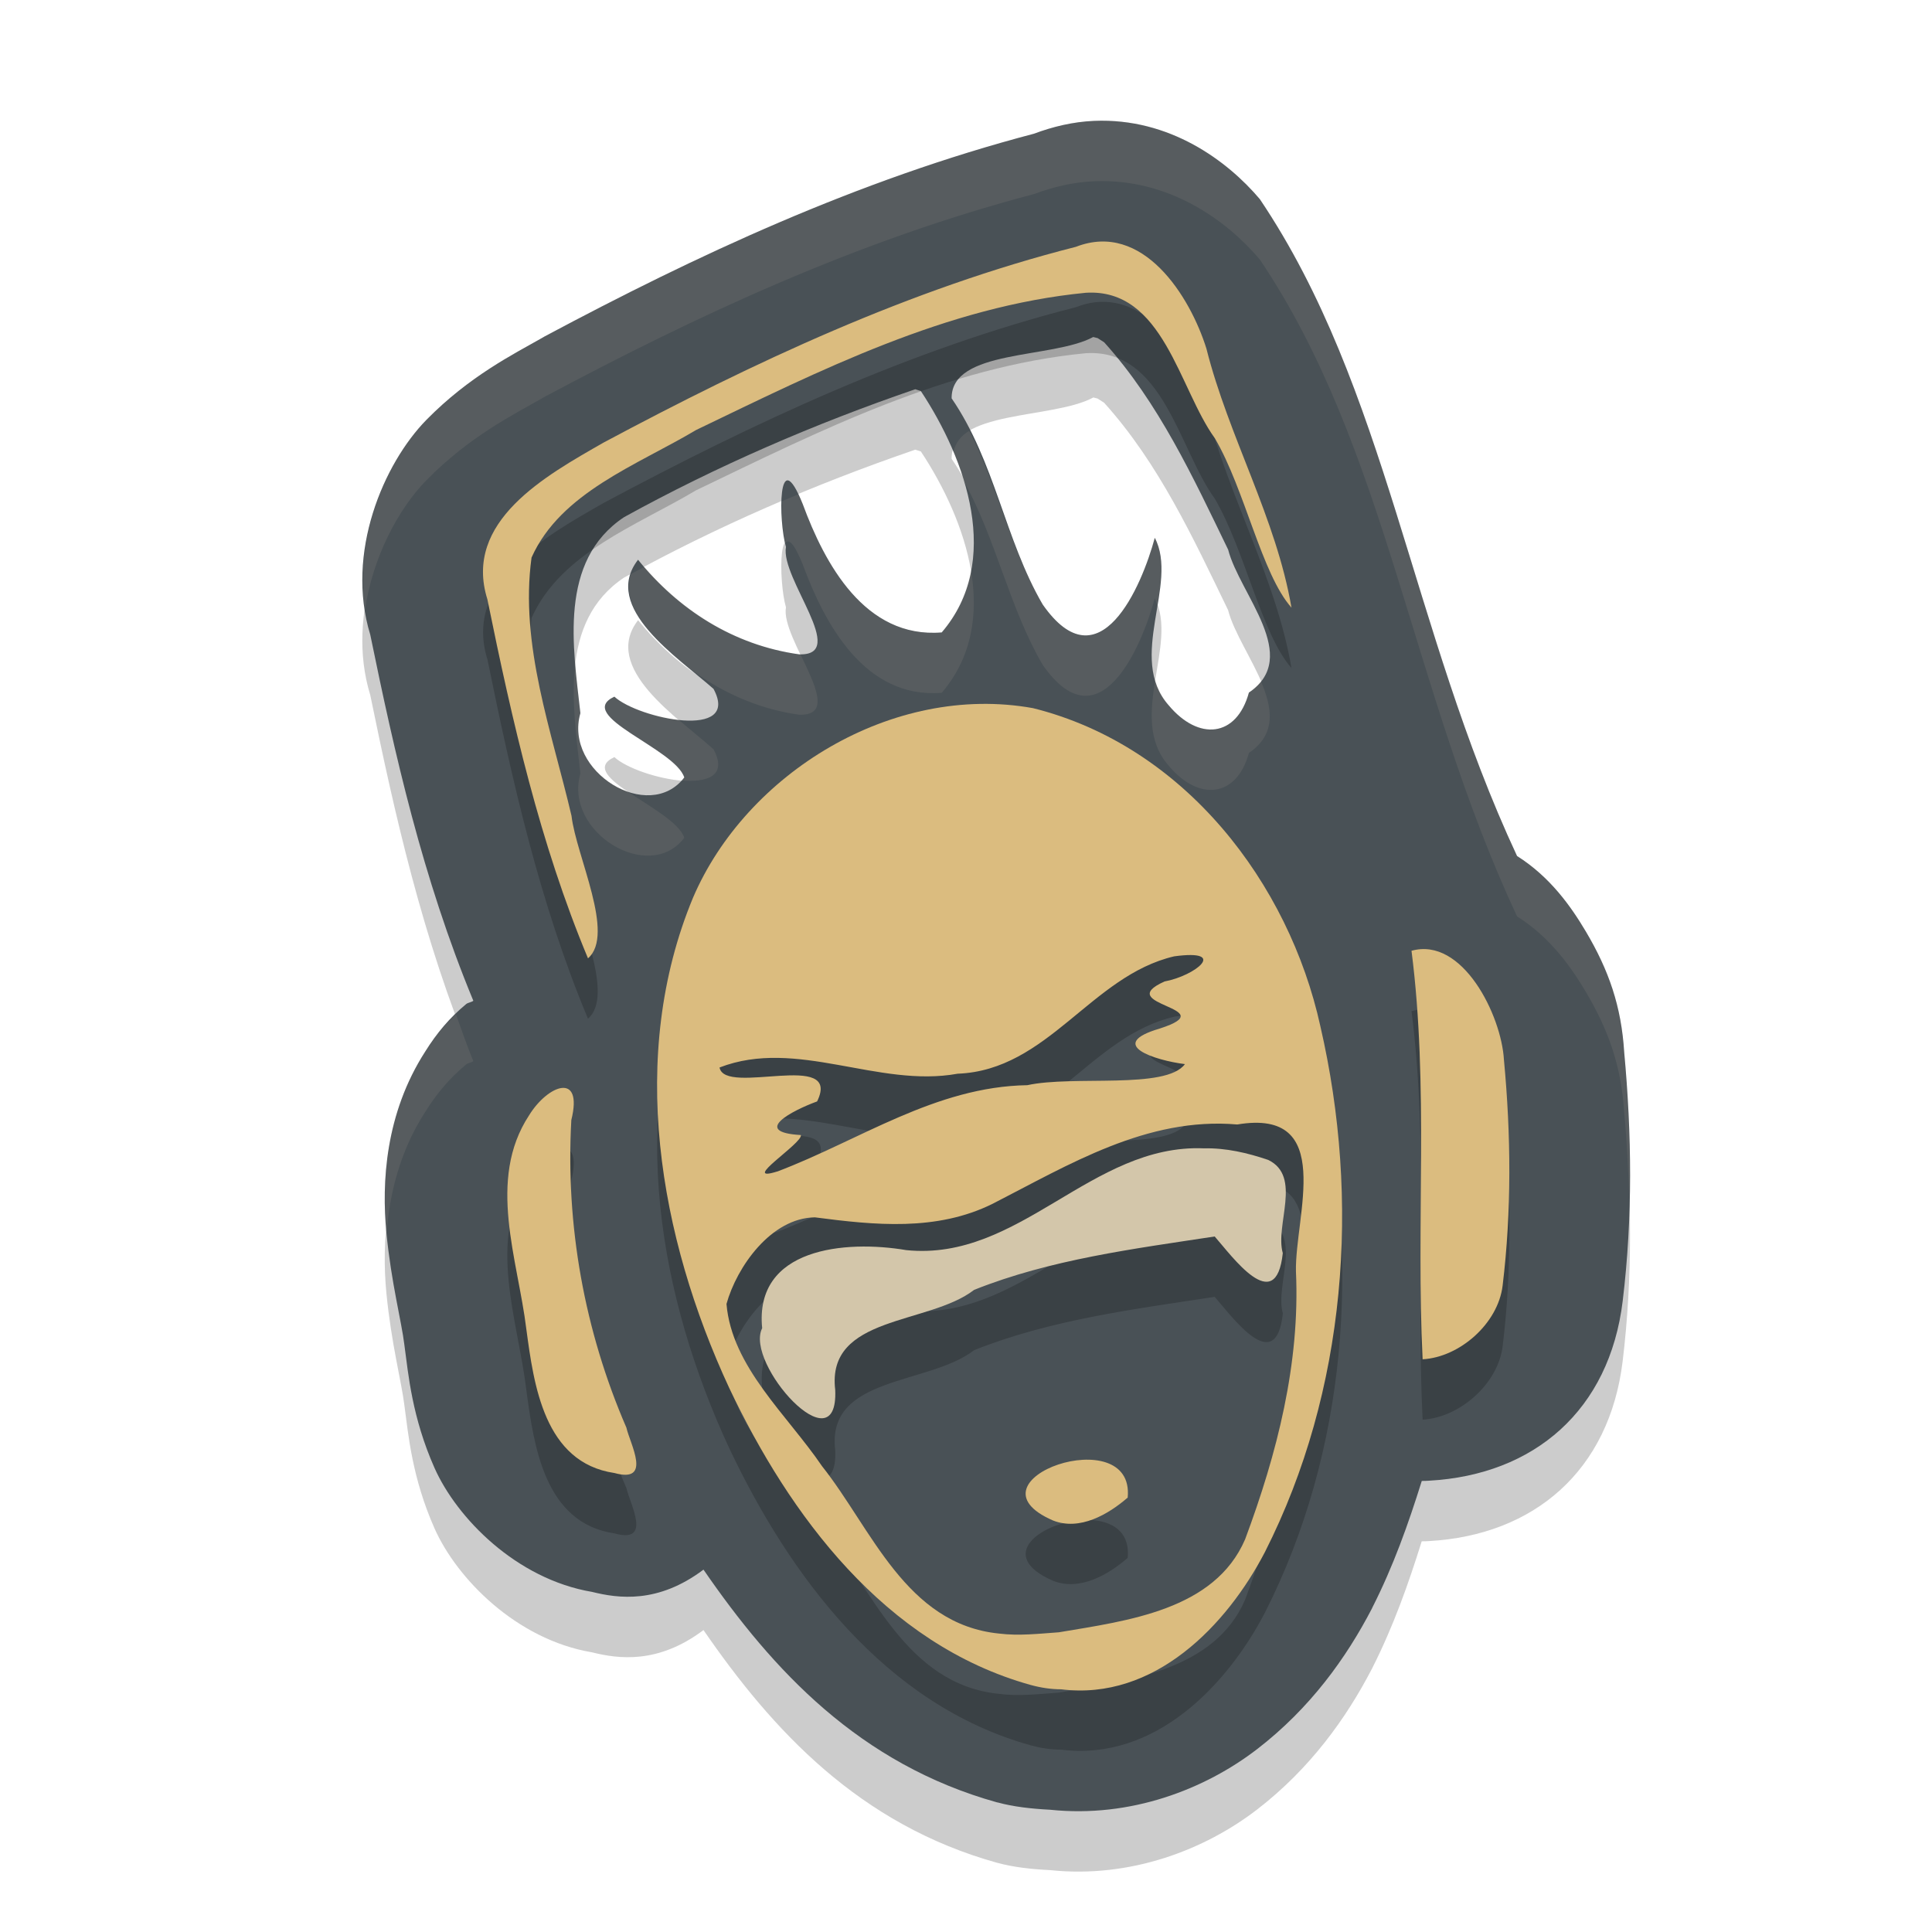 <svg xmlns="http://www.w3.org/2000/svg" width="32" height="32" version="1">
 <path style="opacity:0.2" d="m 18.123,3.003 c -0.353,0.015 -0.688,0.097 -0.998,0.213 -2.929,0.769 -5.608,2.025 -8.1,3.355 -0.016,0.009 -0.033,0.018 -0.049,0.027 C 8.506,6.867 7.775,7.231 7.064,7.954 6.358,8.673 5.716,10.154 6.133,11.514 c 0.402,1.963 0.864,4.028 1.707,6.062 -0.026,0.021 -0.092,0.032 -0.117,0.053 -0.277,0.229 -0.49,0.484 -0.678,0.785 -0.666,1.032 -0.725,2.178 -0.645,3.004 0.081,0.833 0.251,1.475 0.297,1.852 0.001,0.01 0.003,0.021 0.004,0.031 0.062,0.454 0.123,1.173 0.496,2.014 0.367,0.827 1.351,1.84 2.609,2.053 0.435,0.108 1.091,0.199 1.846,-0.369 1.145,1.664 2.584,3.221 4.865,3.855 0.003,6.59e-4 0.006,0.001 0.01,0.002 0.256,0.07 0.555,0.104 0.865,0.119 1.335,0.141 2.568,-0.34 3.43,-1.004 0.879,-0.678 1.475,-1.511 1.9,-2.328 0.003,-0.006 0.006,-0.013 0.01,-0.02 0.343,-0.678 0.594,-1.382 0.816,-2.094 0.04,-8.2e-5 0.081,-0.001 0.121,-0.004 1.743,-0.098 2.987,-1.168 3.207,-2.977 0.169,-1.393 0.149,-2.778 0.025,-4.119 -0.047,-0.76 -0.256,-1.36 -0.637,-2.002 -0.246,-0.414 -0.589,-0.902 -1.139,-1.25 C 23.361,11.396 22.976,7.431 20.867,4.3 20.331,3.666 19.374,2.951 18.123,3.003 Z m -0.016,3.58 0.072,0.018 0.109,0.07 c 0.905,1.004 1.474,2.239 2.053,3.434 0.19,0.739 1.221,1.774 0.344,2.367 -0.203,0.747 -0.834,0.803 -1.328,0.211 -0.697,-0.79 0.169,-2.01 -0.23,-2.773 -0.216,0.804 -0.916,2.452 -1.857,1.104 -0.628,-1.08 -0.788,-2.367 -1.508,-3.414 -0.009,-0.819 1.667,-0.65 2.346,-1.016 z m -2.947,0.865 0.092,0.029 c 0.754,1.139 1.352,2.825 0.346,3.998 -1.274,0.104 -1.941,-1.144 -2.301,-2.123 -0.422,-1.055 -0.403,0.286 -0.279,0.707 -0.095,0.521 1.051,1.807 0.219,1.779 -1.091,-0.152 -2.002,-0.743 -2.668,-1.566 -0.615,0.793 0.666,1.621 1.25,2.139 0.459,0.855 -1.249,0.493 -1.643,0.129 -0.67,0.313 1.005,0.858 1.158,1.338 -0.585,0.768 -2,-0.095 -1.721,-1.064 C 9.493,11.725 9.245,10.294 10.336,9.567 11.868,8.722 13.497,8.018 15.16,7.448 Z"/>
 <path style="fill:#495156" d="M 18.123 2.002 C 17.77 2.017 17.435 2.099 17.125 2.215 C 14.196 2.984 11.517 4.24 9.025 5.57 C 9.009 5.579 8.993 5.588 8.977 5.598 C 8.506 5.866 7.775 6.23 7.064 6.953 C 6.358 7.672 5.716 9.153 6.133 10.514 C 6.535 12.477 6.997 14.541 7.84 16.576 C 7.814 16.598 7.748 16.608 7.723 16.629 C 7.446 16.858 7.233 17.113 7.045 17.414 C 6.379 18.446 6.32 19.592 6.4 20.418 C 6.481 21.251 6.652 21.893 6.697 22.27 C 6.698 22.28 6.7 22.29 6.701 22.301 C 6.763 22.755 6.824 23.474 7.197 24.314 C 7.565 25.141 8.549 26.154 9.807 26.367 C 10.242 26.475 10.897 26.566 11.652 25.998 C 12.797 27.662 14.236 29.219 16.518 29.854 C 16.521 29.854 16.524 29.855 16.527 29.855 C 16.783 29.925 17.082 29.959 17.393 29.975 C 18.728 30.115 19.961 29.634 20.822 28.971 C 21.702 28.293 22.298 27.46 22.723 26.643 C 22.726 26.636 22.729 26.63 22.732 26.623 C 23.076 25.945 23.327 25.241 23.549 24.529 C 23.589 24.529 23.63 24.528 23.67 24.525 C 25.413 24.428 26.657 23.358 26.877 21.549 C 27.046 20.156 27.026 18.77 26.902 17.43 C 26.855 16.669 26.647 16.07 26.266 15.428 C 26.02 15.014 25.677 14.526 25.127 14.178 C 23.361 10.395 22.976 6.43 20.867 3.299 C 20.331 2.665 19.374 1.95 18.123 2.002 z M 18.107 5.582 L 18.18 5.6 L 18.289 5.67 C 19.194 6.674 19.763 7.909 20.342 9.104 C 20.532 9.843 21.563 10.877 20.686 11.471 C 20.482 12.217 19.851 12.274 19.357 11.682 C 18.66 10.892 19.527 9.671 19.127 8.908 C 18.911 9.712 18.21 11.36 17.27 10.012 C 16.641 8.932 16.481 7.645 15.762 6.598 C 15.753 5.779 17.428 5.948 18.107 5.582 z M 15.16 6.447 L 15.252 6.477 C 16.006 7.616 16.604 9.301 15.598 10.475 C 14.324 10.579 13.657 9.331 13.297 8.352 C 12.875 7.297 12.894 8.638 13.018 9.059 C 12.923 9.58 14.069 10.865 13.236 10.838 C 12.146 10.686 11.235 10.095 10.568 9.271 C 9.953 10.065 11.234 10.892 11.818 11.41 C 12.278 12.266 10.57 11.903 10.176 11.539 C 9.506 11.852 11.181 12.397 11.334 12.877 C 10.749 13.645 9.334 12.782 9.613 11.812 C 9.493 10.724 9.245 9.293 10.336 8.566 C 11.868 7.721 13.497 7.017 15.16 6.447 z"/>
 <path style="opacity:0.2" d="m 18.221,5 c -0.128,0.005 -0.262,0.034 -0.4,0.088 -2.754,0.7 -5.341,1.916 -7.822,3.242 -0.963,0.55 -2.33,1.306 -1.924,2.598 0.409,2.011 0.867,4.041 1.664,5.945 C 10.196,16.477 9.543,15.176 9.467,14.513 9.139,13.114 8.607,11.682 8.805,10.234 9.288,9.154 10.551,8.704 11.529,8.121 c 2.045,-0.983 4.149,-2.048 6.457,-2.271 1.284,-0.077 1.539,1.592 2.135,2.41 0.499,0.851 0.774,2.245 1.27,2.805 C 21.137,9.579 20.35,8.234 19.982,6.773 19.746,6.015 19.117,4.962 18.221,5 Z m -1.986,7.658 c -2.036,0.035 -3.986,1.412 -4.756,3.211 -1.086,2.616 -0.565,5.611 0.6,8.119 0.996,2.102 2.571,4.246 4.992,4.92 0.164,0.045 0.335,0.072 0.506,0.072 1.547,0.194 2.747,-1.062 3.377,-2.275 1.355,-2.676 1.584,-5.823 0.918,-8.709 -0.519,-2.363 -2.245,-4.641 -4.762,-5.268 -0.291,-0.052 -0.584,-0.075 -0.875,-0.07 z m 7.451,4.07 c -0.099,-0.014 -0.201,-0.01 -0.307,0.02 0.288,2.247 0.073,4.515 0.184,6.766 0.615,-0.035 1.25,-0.592 1.326,-1.219 0.15,-1.237 0.139,-2.499 0.021,-3.74 -0.037,-0.646 -0.535,-1.725 -1.225,-1.826 z m -4.238,0.111 c 0.908,-0.124 0.348,0.323 -0.158,0.416 -0.889,0.397 1.004,0.431 -0.076,0.779 -0.908,0.265 -0.076,0.529 0.414,0.59 -0.312,0.426 -1.854,0.18 -2.611,0.348 -1.523,0.024 -2.778,0.912 -4.141,1.43 -0.642,0.2 0.426,-0.469 0.391,-0.602 -0.831,-0.048 -0.142,-0.407 0.27,-0.557 0.419,-0.86 -1.531,-0.084 -1.617,-0.562 1.278,-0.495 2.622,0.343 3.943,0.104 1.497,-0.057 2.208,-1.623 3.586,-1.945 z M 9.305,19.019 c -0.161,0.019 -0.388,0.202 -0.543,0.455 -0.701,1.07 -0.184,2.386 -0.045,3.543 0.124,0.916 0.294,2.209 1.461,2.381 0.63,0.175 0.257,-0.484 0.197,-0.752 -0.697,-1.61 -1.009,-3.354 -0.912,-5.096 0.1,-0.404 0.003,-0.55 -0.158,-0.531 z M 21.006,19.611 c 0.967,0.172 0.441,1.645 0.459,2.447 0.07,1.521 -0.312,3.017 -0.842,4.438 -0.505,1.172 -1.944,1.347 -3.086,1.539 -0.328,0.024 -0.661,0.063 -0.988,0.021 -1.548,-0.156 -2.111,-1.74 -2.932,-2.771 -0.577,-0.85 -1.497,-1.647 -1.584,-2.689 0.17,-0.612 0.738,-1.424 1.465,-1.434 0.988,0.129 2.017,0.236 2.945,-0.225 1.258,-0.644 2.555,-1.444 4.051,-1.314 0.205,-0.034 0.374,-0.036 0.512,-0.012 z m -1.066,0.408 c -1.866,-0.076 -3.046,1.878 -4.928,1.686 -1.009,-0.171 -2.52,-0.04 -2.387,1.293 -0.297,0.585 1.262,2.317 1.209,1.023 -0.151,-1.239 1.548,-1.074 2.301,-1.658 1.266,-0.505 2.641,-0.678 3.984,-0.883 0.28,0.316 1.015,1.345 1.129,0.275 -0.132,-0.469 0.323,-1.269 -0.242,-1.545 -0.344,-0.117 -0.699,-0.2 -1.066,-0.191 z m -2.006,5.158 c -0.685,0.037 -1.457,0.587 -0.492,1.006 0.443,0.175 0.915,-0.101 1.236,-0.379 0.047,-0.486 -0.333,-0.649 -0.744,-0.627 z"/>
 <path style="fill:#dbbc7f" d="m 17.07,27.908 c -2.421,-0.674 -3.995,-2.817 -4.992,-4.919 -1.165,-2.508 -1.686,-5.503 -0.6,-8.119 0.879,-2.056 3.302,-3.561 5.631,-3.141 2.516,0.627 4.241,2.904 4.76,5.267 0.666,2.886 0.437,6.033 -0.917,8.709 -0.63,1.213 -1.831,2.469 -3.377,2.275 -0.171,-5.3e-5 -0.341,-0.027 -0.505,-0.072 z m 0.467,-0.872 c 1.142,-0.192 2.581,-0.368 3.086,-1.54 0.53,-1.421 0.912,-2.915 0.842,-4.436 -0.021,-0.917 0.667,-2.71 -0.972,-2.435 -1.496,-0.13 -2.793,0.669 -4.051,1.313 -0.929,0.461 -1.957,0.354 -2.945,0.225 -0.727,0.01 -1.294,0.822 -1.464,1.434 0.087,1.043 1.006,1.838 1.583,2.688 0.821,1.032 1.384,2.617 2.932,2.772 0.328,0.041 0.661,0.002 0.988,-0.021 z m -0.096,-1.852 c -1.544,-0.671 1.362,-1.674 1.237,-0.379 -0.321,0.278 -0.794,0.554 -1.237,0.379 z m -4.566,-5.78 c 1.363,-0.517 2.619,-1.406 4.141,-1.43 0.758,-0.167 2.298,0.077 2.61,-0.349 -0.49,-0.061 -1.322,-0.324 -0.414,-0.59 1.08,-0.349 -0.812,-0.381 0.077,-0.779 0.506,-0.093 1.067,-0.54 0.159,-0.416 -1.378,0.322 -2.089,1.887 -3.586,1.944 -1.321,0.24 -2.666,-0.598 -3.944,-0.103 0.087,0.478 2.036,-0.298 1.616,0.562 -0.411,0.15 -1.1,0.509 -0.269,0.557 0.036,0.133 -1.032,0.803 -0.39,0.603 z m -2.697,4.994 C 9.011,24.226 8.842,22.933 8.718,22.017 8.578,20.86 8.061,19.545 8.762,18.475 c 0.31,-0.506 0.901,-0.732 0.701,0.076 -0.097,1.741 0.215,3.486 0.912,5.095 0.06,0.268 0.433,0.926 -0.197,0.752 z M 23.563,22.514 c -0.111,-2.251 0.104,-4.519 -0.184,-6.766 0.845,-0.237 1.489,1.068 1.531,1.806 0.117,1.241 0.128,2.504 -0.022,3.741 -0.076,0.627 -0.71,1.185 -1.325,1.219 z M 9.739,15.873 C 8.942,13.968 8.482,11.939 8.073,9.928 7.667,8.636 9.036,7.88 9.998,7.33 12.479,6.004 15.067,4.788 17.821,4.088 c 1.108,-0.431 1.891,0.82 2.161,1.686 0.368,1.461 1.155,2.806 1.409,4.291 C 20.895,9.505 20.621,8.11 20.122,7.259 19.527,6.441 19.271,4.772 17.987,4.849 15.679,5.072 13.575,6.139 11.53,7.122 10.552,7.705 9.287,8.155 8.804,9.235 8.606,10.684 9.139,12.114 9.466,13.513 c 0.076,0.663 0.73,1.964 0.273,2.36 z"/>
 <path style="fill:#d3c6aa" d="m 19.939,19.02 c -1.866,-0.076 -3.047,1.878 -4.928,1.686 -1.009,-0.171 -2.52,-0.039 -2.387,1.293 -0.297,0.585 1.264,2.317 1.21,1.023 -0.151,-1.239 1.547,-1.074 2.301,-1.658 1.266,-0.505 2.64,-0.679 3.984,-0.884 0.28,0.316 1.014,1.345 1.128,0.276 -0.132,-0.469 0.324,-1.269 -0.241,-1.544 -0.344,-0.117 -0.699,-0.2 -1.067,-0.192 z"/>
 <path style="fill:#d3c6aa;opacity:0.1" d="M 18.123 2.002 C 17.77 2.017 17.435 2.099 17.125 2.215 C 14.196 2.984 11.517 4.24 9.025 5.57 C 9.009 5.579 8.993 5.588 8.977 5.598 C 8.506 5.866 7.775 6.23 7.064 6.953 C 6.428 7.601 5.851 8.865 6.045 10.104 C 6.172 9.226 6.601 8.425 7.064 7.953 C 7.775 7.23 8.506 6.866 8.977 6.598 C 8.993 6.588 9.009 6.579 9.025 6.57 C 11.517 5.24 14.196 3.984 17.125 3.215 C 17.435 3.099 17.77 3.017 18.123 3.002 C 19.374 2.95 20.331 3.665 20.867 4.299 C 22.976 7.43 23.361 11.395 25.127 15.178 C 25.677 15.526 26.02 16.014 26.266 16.428 C 26.647 17.07 26.855 17.669 26.902 18.43 C 26.948 18.92 26.973 19.419 26.986 19.92 C 27.007 19.079 26.978 18.246 26.902 17.43 C 26.855 16.669 26.647 16.07 26.266 15.428 C 26.02 15.014 25.677 14.526 25.127 14.178 C 23.361 10.395 22.976 6.43 20.867 3.299 C 20.331 2.665 19.374 1.95 18.123 2.002 z M 16.055 7.135 C 15.912 7.219 15.825 7.337 15.791 7.486 C 15.858 7.647 15.919 7.811 15.969 7.977 C 16.504 8.947 16.713 10.056 17.27 11.012 C 18.21 12.36 18.911 10.712 19.127 9.908 C 19.148 9.948 19.152 9.993 19.166 10.035 C 19.234 9.625 19.293 9.225 19.127 8.908 C 18.911 9.712 18.21 11.36 17.27 10.012 C 16.743 9.108 16.527 8.067 16.055 7.135 z M 13.219 8.189 C 13.13 8.227 13.04 8.263 12.951 8.301 C 12.942 8.534 12.964 8.806 13.008 8.992 C 13.062 8.923 13.152 8.989 13.297 9.352 C 13.657 10.331 14.324 11.579 15.598 11.475 C 16.105 10.883 16.205 10.162 16.082 9.445 C 16.014 9.811 15.866 10.162 15.598 10.475 C 14.324 10.579 13.657 9.331 13.297 8.352 C 13.267 8.278 13.244 8.241 13.219 8.189 z M 10.68 9.387 C 10.604 9.427 10.528 9.465 10.453 9.506 C 10.271 10.047 10.828 10.584 11.348 11.018 C 11.89 11.437 12.52 11.738 13.236 11.838 C 13.765 11.855 13.498 11.343 13.256 10.834 C 13.247 10.834 13.245 10.838 13.236 10.838 C 12.201 10.694 11.336 10.145 10.68 9.387 z M 9.527 11.008 C 9.458 11.606 9.552 12.253 9.613 12.812 C 9.334 13.782 10.749 14.645 11.334 13.877 C 11.252 13.62 10.74 13.346 10.379 13.098 C 9.88 12.915 9.448 12.387 9.613 11.812 C 9.585 11.559 9.551 11.285 9.527 11.008 z M 19.137 11.248 C 19.054 11.76 19 12.277 19.357 12.682 C 19.851 13.274 20.482 13.217 20.686 12.471 C 21.147 12.159 21.075 11.724 20.881 11.275 C 20.828 11.343 20.774 11.411 20.686 11.471 C 20.482 12.217 19.851 12.274 19.357 11.682 C 19.24 11.549 19.179 11.401 19.137 11.248 z M 10.176 11.539 C 9.506 11.852 11.181 12.397 11.334 12.877 C 11.318 12.899 11.295 12.907 11.277 12.926 C 11.715 12.965 12.055 12.851 11.818 12.41 C 11.657 12.267 11.446 12.098 11.232 11.914 C 10.829 11.869 10.36 11.709 10.176 11.539 z M 7.551 16.797 C 7.359 16.983 7.19 17.182 7.045 17.414 C 6.379 18.446 6.32 19.592 6.4 20.418 C 6.401 20.423 6.402 20.426 6.402 20.432 C 6.452 19.787 6.615 19.08 7.045 18.414 C 7.233 18.113 7.446 17.858 7.723 17.629 C 7.748 17.608 7.814 17.598 7.84 17.576 C 7.732 17.317 7.646 17.057 7.551 16.797 z"/>
</svg>
